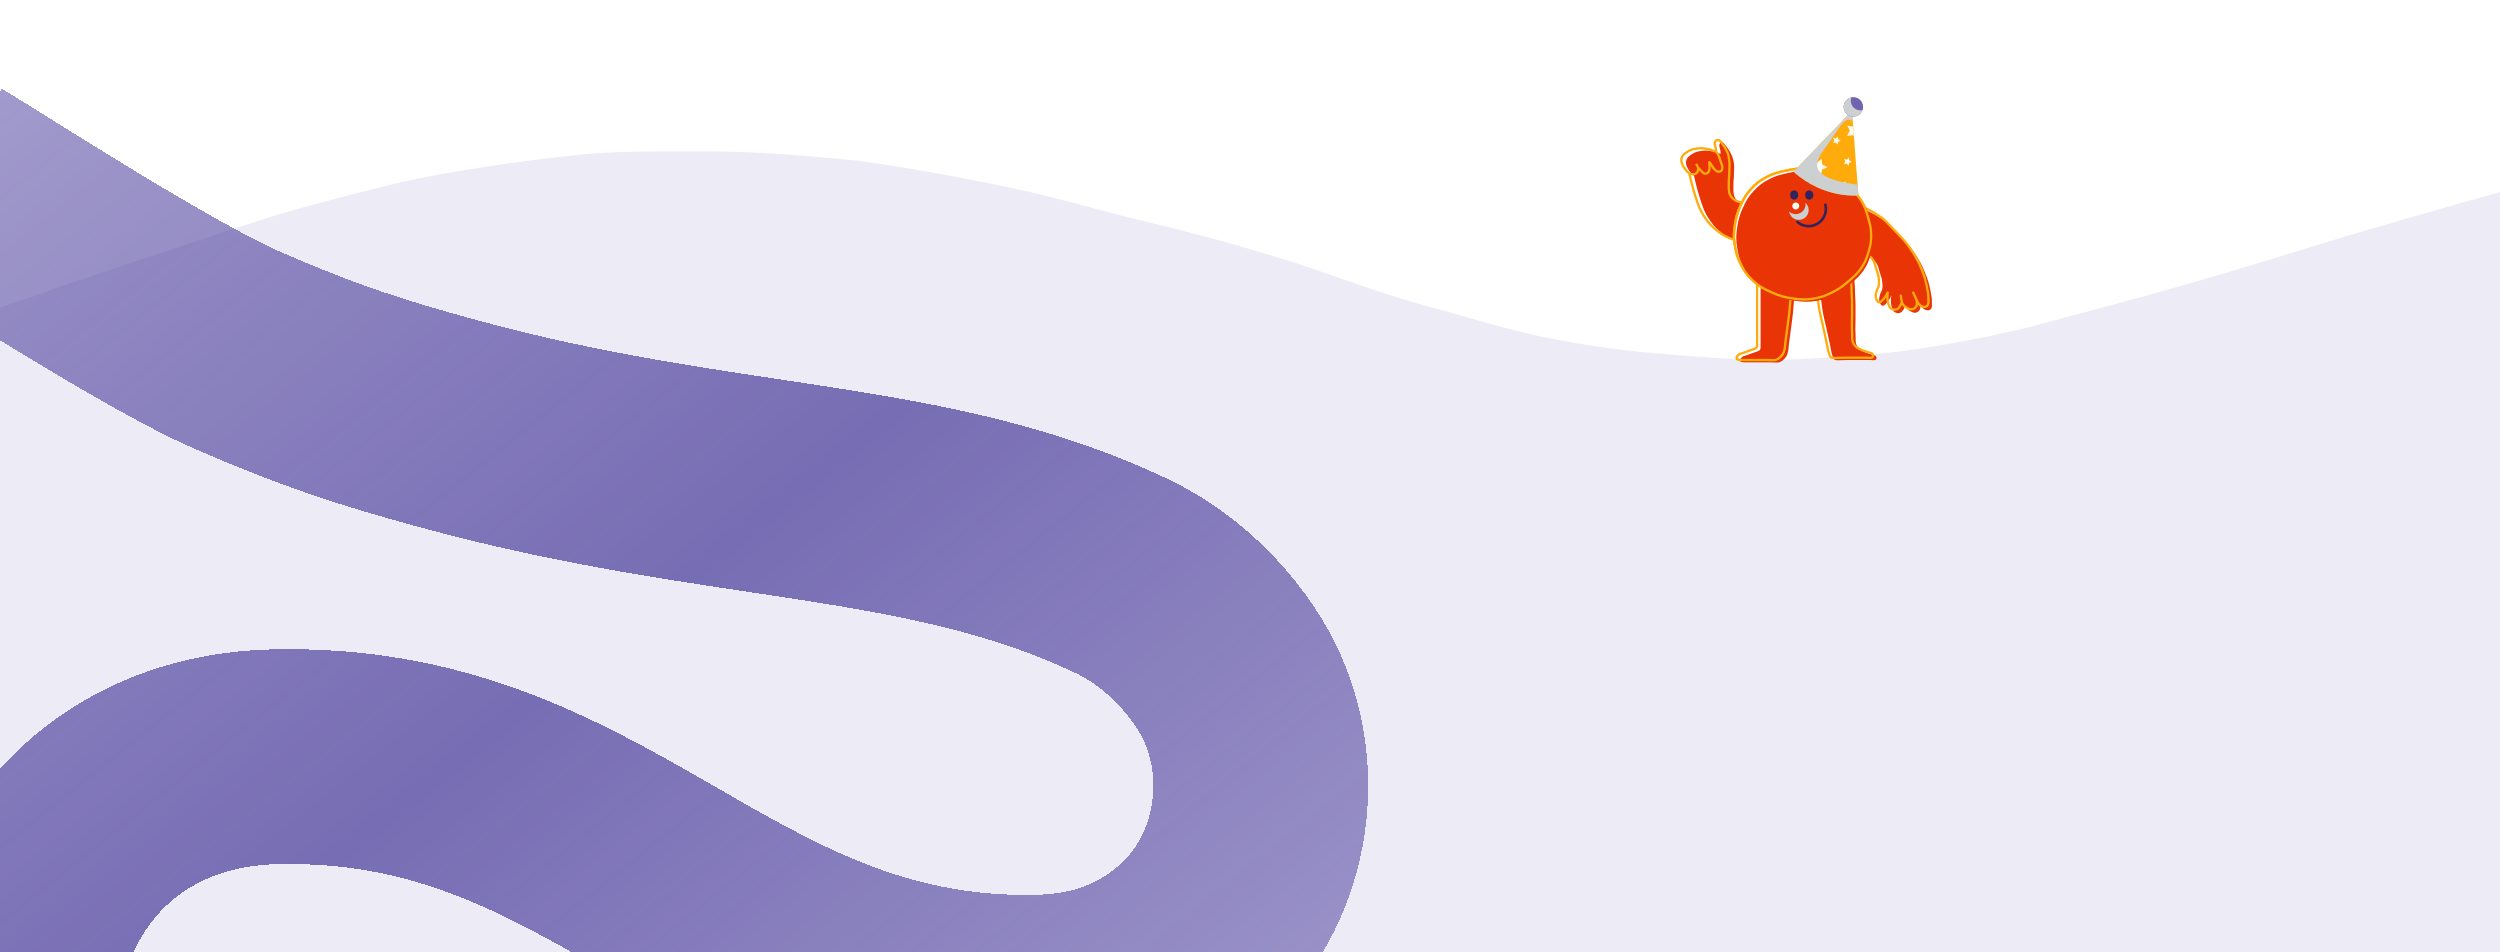 <svg width="1536" height="585" viewBox="0 0 1536 585" fill="none" xmlns="http://www.w3.org/2000/svg">
<g clip-path="url(#clip0_599_30557)">
<path d="M92.417 157.5C75.12 162.895 0 189 0 189V585H1536V118C1536 118 1479.58 133.813 1443.58 144.5C1415.34 152.884 1399.69 158.204 1371.43 166.5C1340.26 175.647 1322.77 180.723 1291.37 189C1260.61 197.107 1243.54 202.604 1212.29 208.5C1179.21 214.744 1160.39 217.447 1126.8 219.5C1096.16 221.372 1078.82 221.768 1048.22 219.5C1018.65 217.309 998.379 215.944 969.143 210.999C930.728 204.501 915.843 198.646 878.208 188.499C841.409 178.577 819.313 168.542 782.826 157.5C750.488 147.714 732.134 142.936 699.305 135C668.783 127.622 649.979 121.406 619.243 114.999C579.947 106.808 537.699 99.596 519.907 98L519.688 97.98C486.168 94.974 464.157 93 430.456 93C399.962 93 378.564 93 362.255 94.5C336.662 96.854 295.299 102.054 257.977 109.5C235.243 114.036 194.718 125 175.444 130.5C156.17 136 109.714 152.105 92.417 157.5Z" fill="#EDEBF5"/>
<g filter="url(#filter0_bd_599_30557)">
<path d="M14.967 630.917C6.346 602.287 6.443 558.213 33.468 516.599C62.52 471.863 110.539 446.614 167.419 445.014C369.038 439.342 439.692 597.094 633.251 595.854C669.515 595.622 701.836 586.618 730.835 561.464C775.111 523.057 787.075 456.091 760.908 403.857C748.123 378.337 722.185 349.634 689.727 334.165C569.393 276.815 445.43 286.935 274.474 240.044C228.971 227.563 196.98 217.528 145.036 194.822C96.744 173.712 -4.631 108.046 -32.96 91" stroke="url(#paint0_linear_599_30557)" stroke-opacity="0.75" stroke-width="132" shape-rendering="crispEdges"/>
</g>
<path d="M1154.97 133.706C1151.2 131.191 1144.66 128.371 1144.66 128.371V143.309L1147.15 157.179C1147.15 157.179 1150.59 158.908 1152.13 160.735C1153.97 162.925 1154.07 164.774 1154.97 167.492C1155.65 169.539 1156.13 170.687 1156.39 172.827C1156.63 174.757 1156.81 175.906 1156.39 177.806C1156.07 179.267 1155.28 179.899 1154.97 181.362C1154.6 183.129 1154.18 184.365 1154.97 185.986C1155.36 186.784 1155.55 187.47 1156.39 187.764C1157.63 188.198 1158.26 186.863 1159.24 185.986C1160.81 184.566 1162.08 181.362 1162.08 181.362C1162.08 181.362 1161.35 185.375 1162.08 187.764C1162.65 189.608 1162.79 191.282 1164.57 192.032C1165.72 192.518 1166.64 192.556 1167.77 192.032C1169.47 191.251 1170.62 187.764 1170.62 187.764C1170.62 187.764 1171.39 189.8 1172.75 190.609C1174.3 191.532 1175.65 192.565 1177.38 192.032C1178.41 191.711 1178.95 191.186 1179.51 190.254C1180.36 188.821 1179.51 185.986 1179.51 185.986C1179.51 185.986 1180.75 189.56 1182.71 190.254C1183.89 190.67 1184.91 191.004 1185.91 190.254C1187.24 189.254 1186.98 187.652 1186.98 185.986C1186.98 182.791 1186.58 180.93 1185.91 177.806C1184.84 172.827 1184.3 171.399 1182.71 167.492C1181 163.291 1179.81 161.004 1177.38 157.179C1174.82 153.171 1172.96 150.771 1169.91 147.576L1162.08 139.396C1159.03 136.202 1157.93 135.679 1154.97 133.706Z" fill="#E93405"/>
<path d="M1177.38 183.852C1177.38 183.852 1178.61 187.426 1180.58 188.12C1181.76 188.536 1182.78 188.87 1183.78 188.12C1185.11 187.12 1184.84 185.519 1184.84 183.852C1184.84 180.658 1184.45 178.796 1183.78 175.672C1182.71 170.693 1182.16 169.266 1180.58 165.359C1178.87 161.158 1177.68 158.87 1175.24 155.045C1172.69 151.038 1170.83 148.637 1167.77 145.443C1164.72 142.248 1163 140.457 1159.95 137.263C1156.89 134.068 1155.8 133.546 1152.84 131.572C1149.06 129.057 1142.52 126.238 1142.52 126.238V141.175L1145.01 155.045C1145.01 155.045 1148.45 156.774 1149.99 158.601C1151.84 160.791 1151.94 162.641 1152.84 165.359C1153.51 167.405 1153.99 168.554 1154.26 170.693C1154.5 172.623 1154.67 173.773 1154.26 175.672C1153.94 177.134 1153.15 177.765 1152.84 179.229C1152.46 180.995 1152.04 182.231 1152.84 183.852C1153.23 184.651 1153.42 185.336 1154.26 185.63C1155.5 186.064 1156.13 184.729 1157.1 183.852C1158.68 182.433 1159.95 179.229 1159.95 179.229C1159.95 179.229 1159.21 183.241 1159.95 185.63C1160.52 187.474 1160.66 189.148 1162.44 189.898C1163.59 190.384 1164.5 190.422 1165.64 189.898C1167.33 189.117 1168.48 185.63 1168.48 185.63M1177.38 183.852L1175.24 179.229M1177.38 183.852C1177.38 183.852 1178.23 186.688 1177.38 188.12C1176.82 189.052 1176.28 189.578 1175.24 189.898C1173.52 190.432 1172.17 189.399 1170.62 188.476C1169.26 187.666 1168.48 185.63 1168.48 185.63M1168.48 185.63L1167.77 181.007" stroke="#FFAB0B" stroke-width="1.423"/>
<path d="M1075.31 126.238C1075.31 126.238 1071.1 125.848 1068.9 124.46C1067.24 123.409 1066.5 122.698 1065.7 120.903C1064.8 118.873 1064.99 116.28 1064.99 114.146C1064.99 110.674 1065.35 109.794 1065.35 106.322C1065.35 104.1 1065.65 102.833 1065.35 100.632C1065.01 98.193 1064.65 96.796 1063.57 94.586C1062.6 92.613 1061.69 91.363 1060.37 89.607C1059.3 88.184 1058.68 86.822 1057.17 87.828C1056.1 88.54 1056.28 89.607 1056.46 90.318C1056.97 92.388 1057.17 92.78 1057.17 94.586C1054.81 93.891 1053.56 93.161 1051.12 92.807C1048.65 92.448 1047.18 92.34 1044.72 92.807C1042.69 93.193 1041.87 93.218 1039.74 94.586C1038.09 95.645 1036.87 96.301 1036.18 98.142C1035.29 100.543 1036.29 102.348 1037.61 104.544C1038.62 106.228 1040.81 108.1 1040.81 108.1C1040.81 108.1 1042.17 114.245 1043.3 118.058C1044.26 121.323 1044.67 122.664 1045.79 125.883C1047.39 130.506 1048.61 132.684 1051.12 136.196C1053.12 138.993 1054.52 140.4 1057.17 142.597C1059.48 144.518 1060.89 145.496 1063.57 146.865C1066.46 148.347 1071.39 149.71 1071.39 149.71L1075.31 138.33V126.238Z" fill="#E93405"/>
<path d="M1054.32 93.162C1054.32 91.357 1054.13 90.965 1053.61 88.895C1053.43 88.184 1053.26 87.117 1054.32 86.405C1055.83 85.399 1056.81 86.414 1057.88 87.836C1059.2 89.593 1060.14 91.19 1061.1 93.162C1062.18 95.373 1062.17 96.77 1062.5 99.209C1062.8 101.41 1062.5 102.677 1062.5 104.899C1062.5 108.371 1062.15 109.251 1062.15 112.723C1062.15 114.857 1061.96 117.45 1062.86 119.48C1063.66 121.275 1064.4 121.986 1066.06 123.037C1068.25 124.425 1072.46 124.815 1072.46 124.815V136.907L1068.55 148.287C1068.55 148.287 1063.62 146.924 1060.72 145.442C1058.05 144.073 1056.63 143.095 1054.32 141.174C1051.68 138.977 1050.28 137.57 1048.28 134.773C1045.77 131.261 1044.54 129.083 1042.94 124.459C1041.83 121.241 1041.42 119.9 1040.45 116.635C1039.32 112.822 1037.96 106.677 1037.96 106.677M1054.32 93.162C1055.57 94.551 1055.8 95.326 1056.46 97.075C1057.09 98.765 1057.31 99.629 1057.88 101.342C1058.23 102.41 1058.56 103.97 1057.52 104.899C1056.59 105.735 1055.3 105.68 1054.32 104.899C1052.54 103.476 1052.51 102.791 1051.48 101.342C1050.9 100.527 1050.06 99.209 1050.06 99.209C1050.06 99.209 1050.77 102.765 1050.06 104.899C1049.74 105.83 1049.22 106.407 1048.28 106.677C1046.9 107.07 1045.79 105.61 1045.08 104.899C1044.42 104.238 1044.06 103.847 1043.48 103.121M1054.32 93.162C1051.96 92.468 1050.71 91.738 1048.28 91.384C1045.8 91.025 1044.33 90.917 1041.88 91.384C1039.85 91.77 1039.03 91.795 1036.9 93.162C1035.24 94.222 1034.02 94.878 1033.34 96.719C1032.45 99.12 1033.44 100.925 1034.76 103.121C1035.77 104.805 1037.96 106.677 1037.96 106.677M1042.23 100.631C1042.23 100.631 1042.85 102.426 1043.48 103.121M1043.48 103.121C1043.29 104.934 1042.92 106.56 1041.16 107.033C1040.36 107.249 1037.96 106.677 1037.96 106.677" stroke="#FFAB0B" stroke-width="1.423"/>
<path d="M1139.68 177.806C1139.68 174.973 1138.97 169.626 1138.97 169.626L1126.17 175.672L1118.7 182.43C1118.7 182.43 1119.37 188.747 1120.12 192.743C1120.7 195.823 1121.22 197.51 1121.9 200.567C1122.89 205.007 1123.37 207.515 1124.39 211.948C1125.06 214.87 1125.1 216.927 1126.17 219.417C1126.52 220.233 1126.73 220.978 1127.59 221.195C1129.01 221.55 1131.93 221.195 1134.7 221.195H1141.46H1149.29C1150.67 221.195 1152.25 221.74 1152.84 220.483C1152.92 220.308 1153.06 220.075 1152.84 219.417C1152.35 217.943 1150.7 218.272 1149.29 217.638C1147.52 216.848 1146.33 216.836 1144.66 215.86C1143.29 215.061 1142.39 214.653 1141.46 213.371C1139.5 210.672 1140.31 208.157 1140.04 204.835C1139.76 201.467 1140.04 199.5 1140.04 196.3V188.12C1140.04 184.231 1139.68 181.718 1139.68 177.806Z" fill="#E93405"/>
<path d="M1137.54 176.384C1137.54 173.551 1136.83 168.204 1136.83 168.204L1124.03 174.25L1116.57 181.007C1116.57 181.007 1117.24 187.325 1117.99 191.321C1118.57 194.4 1119.08 196.087 1119.77 199.145C1120.76 203.585 1121.24 206.092 1122.26 210.526C1122.93 213.447 1122.96 215.505 1124.03 217.994C1124.39 218.811 1124.59 219.556 1125.46 219.772C1126.87 220.128 1129.79 219.772 1132.57 219.772H1139.33H1147.15C1148.54 219.772 1150.12 220.317 1150.71 219.061C1150.79 218.886 1150.93 218.653 1150.71 217.994C1150.22 216.521 1148.57 216.85 1147.15 216.216C1145.39 215.426 1144.2 215.414 1142.53 214.438C1141.16 213.639 1140.26 213.23 1139.33 211.948C1137.37 209.249 1138.18 206.735 1137.9 203.413C1137.63 200.045 1137.9 198.078 1137.9 194.877V186.698C1137.9 182.809 1137.54 180.296 1137.54 176.384Z" stroke="#FFAB0B" stroke-width="1.423"/>
<path d="M1101.62 192.032C1101.97 188.438 1102.33 183.141 1102.33 183.141L1093.09 180.651L1081.71 171.76V180.651V186.697V196.655V206.257V213.37C1081.71 215.149 1081 215.504 1078.86 216.216C1076.49 217.007 1076.02 217.282 1072.82 218.349C1071.46 218.802 1070.68 218.705 1069.62 220.128C1069.03 220.905 1068.75 221.827 1069.62 222.261C1070.33 222.617 1072.1 222.617 1072.82 222.617H1078.86H1086.69C1089.19 222.617 1092.38 222.89 1093.09 222.617C1094.67 222.011 1095.5 221.374 1096.64 220.128C1099.09 217.476 1098.9 212.659 1099.13 211.237C1099.36 209.814 1100.56 200.567 1100.56 200.567C1100.56 200.567 1101.32 195.123 1101.62 192.032Z" fill="#E93405"/>
<path d="M1099.49 190.61C1099.84 187.015 1100.2 181.719 1100.2 181.719L1090.95 179.229L1079.57 170.338V179.229V185.275V195.233V204.835V211.948C1079.57 213.726 1078.86 214.082 1076.73 214.793C1074.35 215.585 1073.88 215.86 1070.68 216.927C1069.33 217.379 1068.55 217.283 1067.48 218.705C1066.9 219.483 1066.61 220.405 1067.48 220.839C1068.19 221.195 1069.97 221.195 1070.68 221.195H1076.73H1084.55C1087.05 221.195 1090.24 221.467 1090.95 221.195C1092.54 220.589 1093.36 219.952 1094.51 218.705C1096.95 216.054 1096.77 211.237 1097 209.814C1097.23 208.392 1098.42 199.145 1098.42 199.145C1098.42 199.145 1099.19 193.701 1099.49 190.61Z" stroke="#FFAB0B" stroke-width="1.423"/>
<path d="M1143.59 123.393C1141.27 119.619 1139.33 117.906 1136.12 114.857C1133.4 112.274 1131.83 110.804 1128.65 108.811C1125.65 106.931 1123.85 105.957 1120.47 104.899C1116.33 103.602 1113.79 103.54 1109.45 103.477C1104.56 103.406 1101.78 103.839 1097 104.899C1092.28 105.946 1089.52 106.522 1085.26 108.811C1081.25 110.97 1079.11 112.581 1076.02 115.924C1072.67 119.543 1071.27 122.089 1069.26 126.594C1067.49 130.567 1066.77 132.972 1066.06 137.263C1065.12 142.88 1065.03 146.243 1066.06 151.844C1066.8 155.862 1067.47 158.129 1069.26 161.802C1071.52 166.448 1073.3 168.951 1077.08 172.472C1080.92 176.043 1083.68 177.439 1088.46 179.585C1093.6 181.889 1096.75 182.804 1102.33 183.497C1106.88 184.06 1109.54 184.211 1114.07 183.497C1118.84 182.743 1121.48 181.737 1125.81 179.585C1130.19 177.404 1132.42 175.675 1136.12 172.472C1139.31 169.706 1141.23 168.152 1143.59 164.647C1145.81 161.348 1146.67 159.197 1147.86 155.401C1149.16 151.238 1149.68 148.737 1149.64 144.376C1149.59 140.311 1148.96 138.025 1147.87 134.126L1147.86 134.062C1146.66 129.738 1145.94 127.217 1143.59 123.393Z" fill="white" stroke="#FFAB0B" stroke-width="1.423"/>
<path d="M1145.01 124.815C1142.69 121.041 1140.76 119.328 1137.54 116.28C1134.82 113.697 1133.25 112.227 1130.08 110.234C1127.07 108.353 1125.27 107.38 1121.9 106.322C1117.75 105.024 1115.21 104.962 1110.87 104.899C1105.98 104.828 1103.2 105.261 1098.42 106.322C1093.71 107.368 1090.94 107.944 1086.69 110.234C1082.67 112.392 1080.53 114.003 1077.44 117.346C1074.09 120.966 1072.69 123.511 1070.68 128.016C1068.91 131.989 1068.2 134.394 1067.48 138.685C1066.54 144.302 1066.46 147.665 1067.48 153.267C1068.22 157.284 1068.9 159.552 1070.68 163.225C1072.94 167.871 1074.73 170.373 1078.51 173.894C1082.34 177.465 1085.11 178.861 1089.89 181.007C1095.02 183.311 1098.17 184.227 1103.76 184.919C1108.31 185.483 1110.97 185.634 1115.49 184.919C1120.27 184.165 1122.9 183.16 1127.23 181.007C1131.61 178.827 1133.85 177.097 1137.54 173.894C1140.74 171.129 1142.65 169.574 1145.01 166.07C1147.23 162.77 1148.1 160.62 1149.28 156.823C1150.58 152.66 1151.11 150.159 1151.06 145.798C1151.01 141.733 1150.38 139.448 1149.3 135.548L1149.28 135.484C1148.08 131.16 1147.36 128.639 1145.01 124.815Z" fill="#E93405"/>
<path d="M1143.59 123.393C1141.27 119.619 1139.33 117.906 1136.12 114.857C1133.4 112.274 1131.83 110.804 1128.65 108.811C1125.65 106.931 1123.85 105.957 1120.47 104.899C1116.33 103.602 1113.79 103.54 1109.45 103.477C1104.56 103.406 1101.78 103.839 1097 104.899C1092.28 105.946 1089.52 106.522 1085.26 108.811C1081.25 110.97 1079.11 112.581 1076.02 115.924C1072.67 119.543 1071.27 122.089 1069.26 126.594C1067.49 130.567 1066.77 132.972 1066.06 137.263C1065.12 142.88 1065.03 146.243 1066.06 151.844C1066.8 155.862 1067.47 158.129 1069.26 161.802C1071.52 166.448 1073.3 168.951 1077.08 172.472C1080.92 176.043 1083.68 177.439 1088.46 179.585C1093.6 181.889 1096.75 182.804 1102.33 183.497C1106.88 184.06 1109.54 184.211 1114.07 183.497C1118.84 182.743 1121.48 181.737 1125.81 179.585C1130.19 177.404 1132.42 175.675 1136.12 172.472C1139.31 169.706 1141.23 168.152 1143.59 164.647C1145.81 161.348 1146.67 159.197 1147.86 155.401C1149.16 151.238 1149.68 148.737 1149.64 144.376C1149.59 140.311 1148.96 138.025 1147.87 134.126L1147.86 134.062C1146.66 129.738 1145.94 127.217 1143.59 123.393Z" stroke="#FFAB0B" stroke-width="1.423"/>
<ellipse cx="2.49" cy="2.845" rx="2.49" ry="2.845" transform="matrix(-1 0 0 1 1114.07 116.991)" fill="#2F245E"/>
<ellipse cx="2.49" cy="2.845" rx="2.49" ry="2.845" transform="matrix(-1 0 0 1 1104.82 116.991)" fill="#2F245E"/>
<path d="M1103.74 135.855C1103.43 136.167 1103.43 136.674 1103.76 136.963C1105.49 138.463 1107.63 139.412 1109.91 139.677C1112.46 139.972 1115.04 139.398 1117.22 138.048C1119.4 136.697 1121.06 134.649 1121.93 132.236C1122.71 130.074 1122.82 127.733 1122.24 125.519C1122.13 125.093 1121.68 124.868 1121.26 125.008C1120.84 125.148 1120.62 125.6 1120.73 126.028C1121.19 127.899 1121.09 129.871 1120.43 131.695C1119.68 133.769 1118.25 135.53 1116.38 136.691C1114.5 137.852 1112.29 138.346 1110.1 138.092C1108.17 137.868 1106.36 137.079 1104.89 135.832C1104.56 135.546 1104.05 135.544 1103.74 135.855Z" fill="#2F245E"/>
<path d="M1141.81 120.01C1141.81 120.01 1120.8 122.446 1102 105.535C1101.67 105.69 1137.84 68.104 1137.84 68.104L1141.81 120.004V120.01Z" fill="#FFAB0B"/>
<path d="M1119.13 97.446L1116.54 99.954L1113.02 99.245L1114.6 102.479L1112.83 105.618L1116.4 105.106L1118.84 107.757L1119.45 104.207L1122.73 102.712L1119.54 101.026L1119.13 97.446Z" fill="#FFFCF5"/>
<path d="M1138.5 77.854L1138.58 77.776L1139.03 83.745L1138.35 83.006L1134.79 83.512L1136.55 80.373L1134.97 77.139L1138.5 77.854Z" fill="#FFFCF5"/>
<path d="M1129.22 83.888L1127.99 85.097L1126.29 84.751L1127.05 86.306L1126.2 87.813L1127.91 87.569L1129.09 88.844L1129.38 87.14L1130.95 86.419L1129.43 85.609L1129.22 83.888Z" fill="#FFFCF5"/>
<path d="M1135.95 96.844L1134.71 98.047L1133.01 97.708L1133.77 99.257L1132.92 100.764L1134.64 100.525L1135.81 101.794L1136.11 100.091L1137.68 99.37L1136.15 98.56L1135.95 96.844Z" fill="#FFFCF5"/>
<path d="M1133.78 111.45L1132.54 112.653L1130.84 112.308L1131.6 113.862L1130.75 115.369L1132.47 115.125L1133.64 116.4L1133.94 114.696L1135.5 113.975L1133.98 113.165L1133.78 111.45Z" fill="#FFFCF5"/>
<g style="mix-blend-mode:multiply">
<path d="M1102 105.54C1101.69 105.689 1133.24 72.892 1137.38 68.579C1137.57 68.609 1137.74 68.633 1137.88 68.656L1138.3 74.083C1137.71 73.928 1137.09 73.755 1136.45 73.553C1132.49 72.278 1127.76 82.452 1120.95 91.476C1114.62 99.875 1110.22 109.554 1141.3 113.474L1141.8 120.02C1141.8 120.02 1120.8 122.456 1102 105.546L1102 105.54Z" fill="#CDD0D1"/>
</g>
<path d="M1133.08 63.654C1131.97 66.763 1133.59 70.182 1136.7 71.29C1139.81 72.398 1143.23 70.778 1144.34 67.668C1145.44 64.559 1143.82 61.14 1140.71 60.032C1137.6 58.924 1134.19 60.544 1133.08 63.654Z" fill="#7263B1"/>
<g style="mix-blend-mode:multiply">
<path d="M1137.49 59.817C1137.49 59.817 1137.48 59.829 1137.48 59.841C1136.37 62.95 1137.99 66.369 1141.1 67.477C1142.18 67.859 1143.29 67.912 1144.34 67.692C1143.22 70.783 1139.81 72.397 1136.71 71.29C1133.6 70.182 1131.98 66.763 1133.09 63.653C1133.82 61.622 1135.53 60.234 1137.49 59.817H1137.49Z" fill="#CDD0D1"/>
</g>
<path d="M1111.24 129.033C1111.24 132.372 1108.54 135.079 1105.2 135.079C1101.86 135.079 1099.15 132.372 1099.15 129.033C1099.15 125.695 1101.86 122.988 1105.2 122.988C1108.54 122.988 1111.24 125.695 1111.24 129.033Z" fill="#E93405"/>
<path d="M1105.48 126.552C1105.48 127.743 1104.51 128.708 1103.32 128.708C1102.13 128.708 1101.16 127.743 1101.16 126.552C1101.16 125.36 1102.13 124.395 1103.32 124.395C1104.51 124.395 1105.48 125.36 1105.48 126.552Z" fill="#FFFCF5"/>
<g style="mix-blend-mode:multiply">
<path d="M1109.27 124.575C1109.32 124.877 1109.35 125.184 1109.35 125.5C1109.35 128.839 1106.64 131.546 1103.3 131.546C1101.73 131.546 1100.31 130.941 1099.23 129.958C1099.68 132.859 1102.17 135.079 1105.2 135.079C1108.54 135.079 1111.24 132.371 1111.24 129.033C1111.24 127.264 1110.48 125.68 1109.27 124.575Z" fill="#CDD0D1"/>
</g>
</g>
<defs>
<filter id="filter0_bd_599_30557" x="-106.987" y="14.448" width="987.588" height="707.414" filterUnits="userSpaceOnUse" color-interpolation-filters="sRGB">
<feFlood flood-opacity="0" result="BackgroundImageFix"/>
<feGaussianBlur in="BackgroundImageFix" stdDeviation="5"/>
<feComposite in2="SourceAlpha" operator="in" result="effect1_backgroundBlur_599_30557"/>
<feColorMatrix in="SourceAlpha" type="matrix" values="0 0 0 0 0 0 0 0 0 0 0 0 0 0 0 0 0 0 127 0" result="hardAlpha"/>
<feOffset dy="20"/>
<feGaussianBlur stdDeviation="20"/>
<feComposite in2="hardAlpha" operator="out"/>
<feColorMatrix type="matrix" values="0 0 0 0 0.406 0 0 0 0 0.377 0 0 0 0 0.579 0 0 0 0.35 0"/>
<feBlend mode="normal" in2="effect1_backgroundBlur_599_30557" result="effect2_dropShadow_599_30557"/>
<feBlend mode="normal" in="SourceGraphic" in2="effect2_dropShadow_599_30557" result="shape"/>
</filter>
<linearGradient id="paint0_linear_599_30557" x1="-127.928" y1="-121.913" x2="780.302" y2="1019.07" gradientUnits="userSpaceOnUse">
<stop stop-color="#50439F" stop-opacity="0.6"/>
<stop offset="0.48" stop-color="#50439F"/>
<stop offset="1" stop-color="#50439F" stop-opacity="0.5"/>
</linearGradient>
<clipPath id="clip0_599_30557">
<rect width="1536" height="585" fill="white"/>
</clipPath>
</defs>
</svg>
